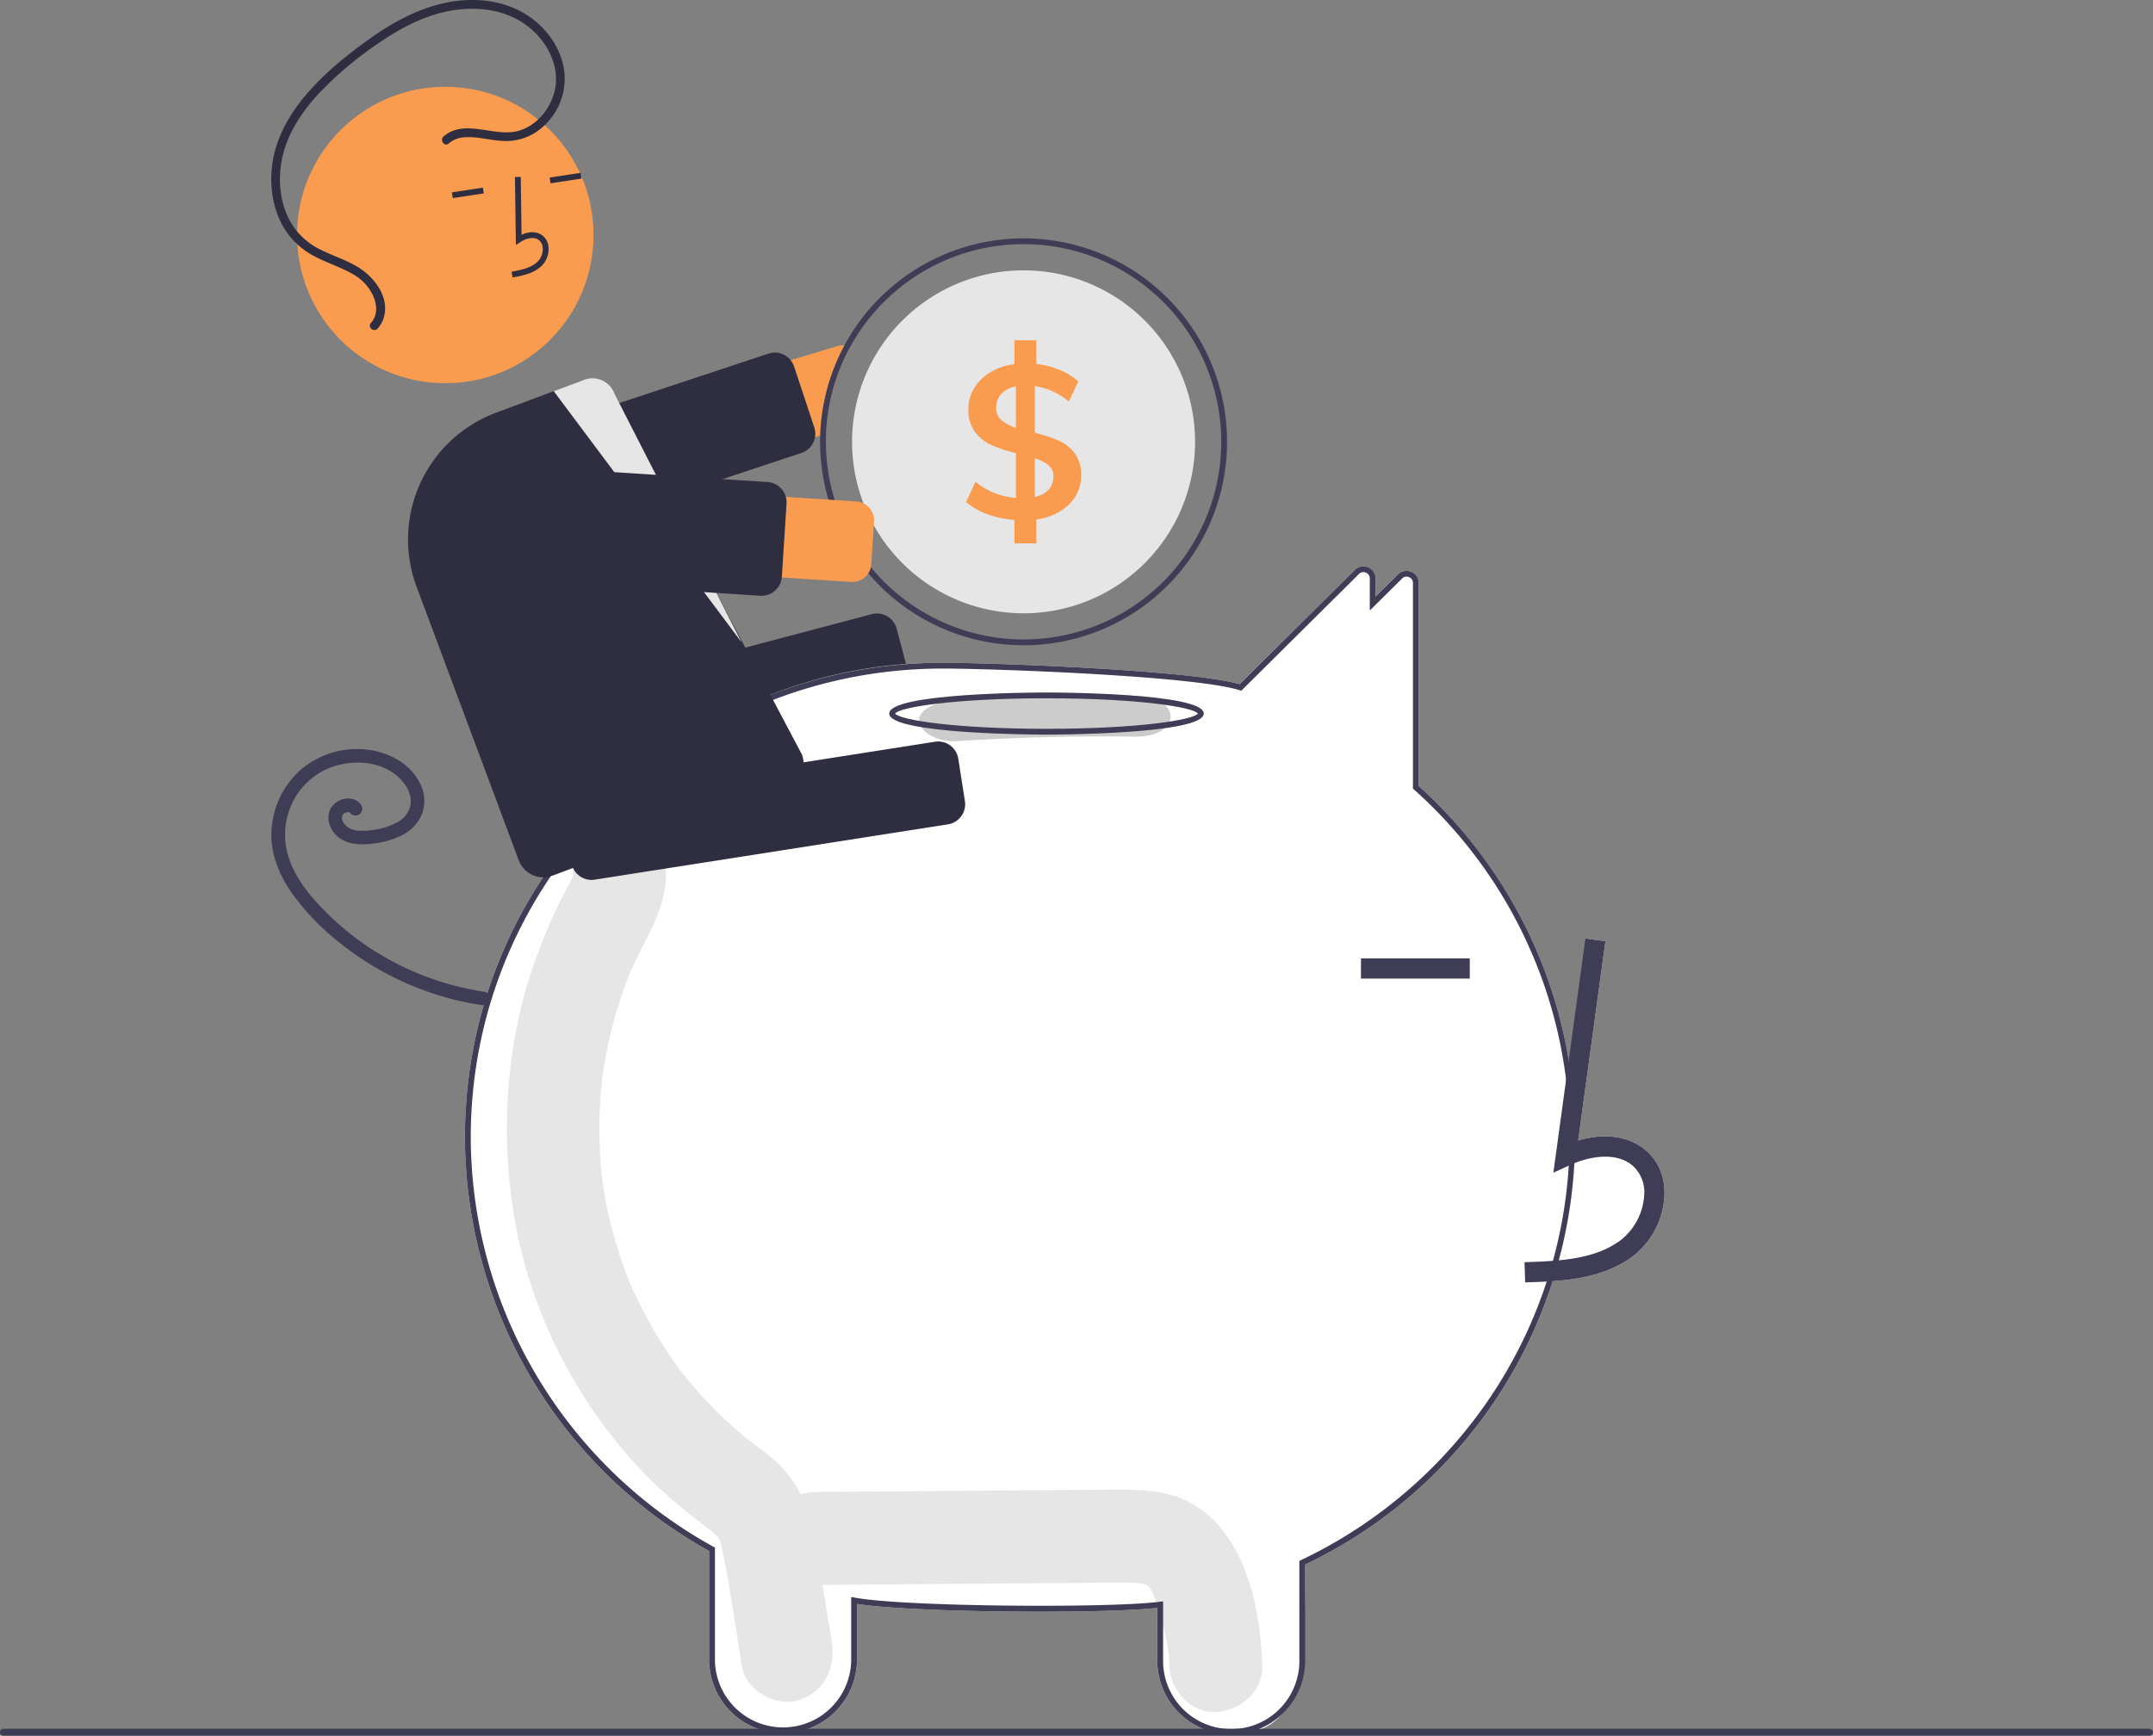 <svg xmlns="http://www.w3.org/2000/svg" width="740.675" height="597.176" viewBox="0 0 740.675 597.176">
  <rect x="0" y="0" width="740.675" height="597.176" fill="#808080" stroke="none"/>
  <g id="undraw_savings_re_eq4w" transform="translate(0 0)">
    <path id="Path_29961" data-name="Path 29961" d="M754.336,592.612c11.488-.319,25.786-.718,36.8-8.764a28.262,28.262,0,0,0,11.12-21.1c.225-6.355-2.071-11.9-6.465-15.614-5.753-4.861-14.154-6-23.207-3.341l9.38-68.548-6.886-.943C776.468,549.189,767.068,585.3,754.336,592.612Z" transform="translate(-229.662 -151.412)" fill="#fff"/>
    <path id="Path_29960" data-name="Path 29960" d="M653.23,748.12a25.374,25.374,0,0,1-25.44-25.25V704.619c-19.109,2.139-84.543,1.644-103.3-1.37v18.892a25.441,25.441,0,1,1-50.881,0V685.049a163.307,163.307,0,0,1-84-142.388c0-49.83,22.583-96.315,61.959-127.534a164.075,164.075,0,0,1,89.323-35.173c4.427-.347,8.881-.523,13.239-.523,15.352,0,84.619,2.372,102,7.372l39.628-39.322a4.16,4.16,0,0,1,4.55-.907,4.1,4.1,0,0,1,2.584,3.847v6.252l7.716-7.642a4.15,4.15,0,0,1,4.546-.908,4.1,4.1,0,0,1,2.587,3.848v69.865A162.759,162.759,0,0,1,678.67,689.7c-.029,19.713-.135,34.523-3.589,43.783C670.53,745.688,661.373,748.141,653.23,748.12Z" transform="translate(-229.662 -151.412)" fill="#fff"/>
    <path id="Path_29939" data-name="Path 29939" d="M651.612,679.719c-5.122-7.172-12.055-12.419-20.771-14.383-7.6-1.713-15.416-1.421-23.142-1.361l-97.692.753c-8.367.065-16.389,7.313-16,16,.386,8.614,7.032,16.069,16,16l85.851-.662c6.747-.052,13.5-.174,20.244-.152,1.515,0,3.024.085,4.538.1.367,0,.631,0,.818-.007.047.014.086.027.147.044.79.217,1.6.366,2.394.572-.278.008.515.5.914.671.055.108.171.3.366.6.272.51,1.077,2.059,1.11,2.01a71.763,71.763,0,0,1,2.987,9.393c1.859,7.047,2.268,8.52,2.536,15.132.338,8.352,7.117,16.4,16,16,8.379-.375,16.363-7.042,16-16C663.3,709.333,660.651,692.377,651.612,679.719Z" transform="translate(-229.662 -151.412)" fill="#e6e6e6"/>
    <path id="Path_29940" data-name="Path 29940" d="M515.749,715.825c-1.835-11.12-3.635-22.246-5.505-33.359-1.9-11.274-5.774-21.6-14.548-29-2.344-1.977-4.775-3.823-7.216-5.663-.858-.647-1.715-1.295-2.563-1.956l-.127-.1-.355-.3c-3.657-3.095-7.19-6.327-10.556-9.763q-4.483-4.577-8.575-9.545-1.022-1.241-2.019-2.5c-.114-.145-.729-.94-1.135-1.459-.377-.519-1.066-1.457-1.182-1.621q-1.164-1.646-2.286-3.322A156.126,156.126,0,0,1,446.5,593.119q-.547-1.251-1.068-2.517c-.093-.258-.214-.588-.374-1.029-.741-2.038-1.481-4.074-2.159-6.137q-2.16-6.571-3.714-13.336-.768-3.34-1.383-6.715-.317-1.735-.593-3.478c-.03-.193-.21-1.446-.316-2.154-.078-.712-.224-1.972-.243-2.166q-.176-1.756-.312-3.516-.307-3.96-.415-7.933-.185-7.061.253-14.122c.166-2.645.4-5.282.693-7.915.018-.162.031-.29.044-.406s.038-.251.063-.417c.215-1.455.442-2.908.7-4.356a159.286,159.286,0,0,1,3.739-16.313q1.088-3.809,2.363-7.555.568-1.663,1.173-3.314c-.026.071,1.182-3.016,1.2-3.119,4.795-11.329,12.638-21.657,12.648-34.526.007-8.713-7.364-17.06-16-16.657a16.625,16.625,0,0,0-16,16.657c0,.2,0,.363,0,.525-.081.271-.148.5-.208.7-.935,2.032-2.081,3.963-3.107,5.944-2.811,5.423-5.209,11.025-7.488,16.708a159.827,159.827,0,0,0-8.529,28.628,182.1,182.1,0,0,0-.968,65.04c6.2,37.813,26.662,74.009,55.1,98.339,2.468,2.111,5,4.152,7.549,6.151,1.056.827,2.121,1.639,3.191,2.446.506.381,2.6,2.034,1.68,1.233,1.982,1.692,2.817,2.543,3.326,3.789.074.288.174.678.311,1.211.359,1.405.7,2.807.983,4.233,2.476,12.451,4.2,25.112,6.264,37.644,1.421,8.611,12.022,14.215,19.682,11.634C513.49,733.312,517.272,725.051,515.749,715.825Z" transform="translate(-229.662 -151.412)" fill="#e6e6e6"/>
    <path id="Path_29941" data-name="Path 29941" d="M653.23,748.12a25.374,25.374,0,0,1-25.44-25.25V704.619c-19.109,2.139-84.543,1.644-103.3-1.37v18.892a25.441,25.441,0,1,1-50.881,0V685.049a163.307,163.307,0,0,1-84-142.388c0-49.83,22.583-96.315,61.959-127.534a164.075,164.075,0,0,1,89.323-35.173c4.427-.347,8.881-.523,13.239-.523,15.352,0,84.619,2.372,102,7.372l39.628-39.322a4.16,4.16,0,0,1,4.55-.907,4.1,4.1,0,0,1,2.584,3.847v6.252l7.716-7.642a4.15,4.15,0,0,1,4.546-.908,4.1,4.1,0,0,1,2.587,3.848v69.865A162.759,162.759,0,0,1,678.67,689.7V722.87A25.374,25.374,0,0,1,653.23,748.12Zm-23.44-45.769V722.87a23.44,23.44,0,1,0,46.881,0V688.438l.571-.271a162.455,162.455,0,0,0,66.531-58.182,160.325,160.325,0,0,0-27.7-206.96l-.332-.3V351.97a2.1,2.1,0,0,0-1.342-2,2.149,2.149,0,0,0-2.381.473L700.89,361.468V350.42a2.1,2.1,0,0,0-1.342-2,2.154,2.154,0,0,0-2.385.477l-40.476,40.164-.575-.18c-16.156-5.057-86.513-7.454-101.982-7.454-4.306,0-8.707.174-13.081.517a162.075,162.075,0,0,0-88.237,34.746c-38.895,30.838-61.2,76.751-61.2,125.967a161.315,161.315,0,0,0,83.485,140.925l.516.286V722.14a23.441,23.441,0,1,0,46.881,0V700.854l1.185.223c16.856,3.171,87.832,3.671,104.985,1.421Z" transform="translate(-229.662 -151.412)" fill="#3f3d56"/>
    <path id="Path_29942" data-name="Path 29942" d="M517.66,270.53,406.92,303.81a13.882,13.882,0,1,0,7.99,26.59l96.91-29.13,2.03-.61a67.516,67.516,0,0,1,8.29-29.86,6.165,6.165,0,0,0-2-.52,6.367,6.367,0,0,0-2.48.25Z" transform="translate(-229.662 -151.412)" fill="#f99c4f"/>
    <path id="Path_29943" data-name="Path 29943" d="M412.995,337.495a7.013,7.013,0,0,1-6.638-4.8l-6.925-20.9a7,7,0,0,1,4.443-8.847l90.131-29.87a7,7,0,0,1,8.847,4.442l6.925,20.9a6.976,6.976,0,0,1-4.193,8.759q-.125.047-.252.088L415.2,337.136a7,7,0,0,1-2.209.359Z" transform="translate(-229.662 -151.412)" fill="#2f2e41"/>
    <path id="Path_29944" data-name="Path 29944" d="M581.79,233.42a70.031,70.031,0,0,0-69.97,67.85c-.02.71-.03,1.43-.03,2.15a70,70,0,1,0,70-70Zm0,138a68.071,68.071,0,0,1-68-68q0-1.395.06-2.76a68,68,0,1,1,67.94,70.76Z" transform="translate(-229.662 -151.412)" fill="#3f3d56"/>
    <path id="Path_29945" data-name="Path 29945" d="M640.79,303.42a59,59,0,0,1-118,0c0-1.87.09-3.71.26-5.53a59,59,0,0,1,117.74,5.53Z" transform="translate(-229.662 -151.412)" fill="#e6e6e6"/>
    <path id="Path_29946" data-name="Path 29946" d="M599.36,307.34a14.047,14.047,0,0,0-5.47-4.33,53.143,53.143,0,0,0-8.22-2.7V284.25a23.4,23.4,0,0,1,11.69,5.33l3.26-6.95a21.561,21.561,0,0,0-6.36-3.93,31.259,31.259,0,0,0-8.07-2.07v-8.14h-7.55v8.22a20.672,20.672,0,0,0-8.25,2.77,16.4,16.4,0,0,0-5.59,5.48,13.771,13.771,0,0,0-1.99,7.29,12.462,12.462,0,0,0,2.29,7.8,14.51,14.51,0,0,0,5.7,4.52,52.691,52.691,0,0,0,8.36,2.77v15.39a24.988,24.988,0,0,1-13.91-5.55l-3.26,6.96a24.581,24.581,0,0,0,7.44,4.22,34.162,34.162,0,0,0,9.21,1.92v8.07h7.55v-8.22a19.538,19.538,0,0,0,11.21-5.14,13.59,13.59,0,0,0,4.18-10.1,12.055,12.055,0,0,0-2.22-7.55Zm-20.2-8.73a14.5,14.5,0,0,1-5.03-2.7,5.321,5.321,0,0,1-1.78-4.18,6.726,6.726,0,0,1,1.82-4.81,9.2,9.2,0,0,1,4.99-2.59Zm11.25,21.28a8.557,8.557,0,0,1-4.74,2.47V309.12a13.239,13.239,0,0,1,4.74,2.37,4.658,4.658,0,0,1,1.63,3.7,6.8,6.8,0,0,1-1.63,4.7Z" transform="translate(-229.662 -151.412)" fill="#f99c4f"/>
    <path id="Path_29947" data-name="Path 29947" d="M416.209,422.184a7.023,7.023,0,0,1-6.775-5.216l-3.77-14.27a7,7,0,0,1,4.975-8.551l118.941-31.43a7.015,7.015,0,0,1,8.551,4.985l3.194,12.09-.6.046a160.163,160.163,0,0,0-84.107,31.871l-.173.084-38.46,10.16A6.963,6.963,0,0,1,416.209,422.184Z" transform="translate(-229.662 -151.412)" fill="#2f2e41"/>
    <path id="Path_29948" data-name="Path 29948" d="M396.51,492.671a98.108,98.108,0,0,1-39.122-14.792,95.532,95.532,0,0,1-16.174-13.229c-4.828-4.924-9.447-10.521-11.838-17.079a25.3,25.3,0,0,1,.331-18.769,24.334,24.334,0,0,1,13.169-13.125c5.99-2.389,13.226-2.644,19.055-.028a17.089,17.089,0,0,1,6.964,5.606,11.435,11.435,0,0,1,1.81,3.758,7.673,7.673,0,0,1,.09,3.759,9.016,9.016,0,0,1-4.774,5.723,24.068,24.068,0,0,1-8.152,2.486c-2.86.39-6.969.745-9.268-1.551a4.669,4.669,0,0,1-1.093-1.611,3.114,3.114,0,0,1-.172-1.458c-.034.217.139-.472.129-.445-.036.1-.194.35.03-.031a3.388,3.388,0,0,1,.233-.363c-.076.1-.243.262.055-.019a1.962,1.962,0,0,1,.914-.564c.138-.04.279-.072.418-.11.353-.1-.352.005.009-.006.139,0,.28,0,.419-.007.354-.016-.349-.1-.01-.011.132.033.262.065.392.106.282.089-.2-.207-.009.014.224.259-.235-.252.019,0a4.627,4.627,0,0,1,.358.394,2.359,2.359,0,0,0,3.315,0,2.4,2.4,0,0,0,0-3.315c-2.311-2.865-6.877-2.157-9.215.264-2.982,3.088-1.8,7.983,1.1,10.678,3.284,3.051,7.934,3.263,12.158,2.751a29.817,29.817,0,0,0,10.269-2.9,14.4,14.4,0,0,0,7.024-7.588,13.174,13.174,0,0,0-1.056-10.769c-3.729-7.011-11.452-10.606-19.084-11.228a29.812,29.812,0,0,0-21.819,7.163,30.154,30.154,0,0,0-9.888,20.075c-.666,8,2.436,15.761,6.959,22.214a84.628,84.628,0,0,0,16.779,17.353A102.472,102.472,0,0,0,389.649,496.2q2.792.577,5.615.988a2.421,2.421,0,0,0,2.883-1.637,2.361,2.361,0,0,0-1.637-2.883Z" transform="translate(-229.662 -151.412)" fill="#3f3d56"/>
    <path id="Path_29949" data-name="Path 29949" d="M619.9,390.794q-30.663-.433-61.133,1.556c-6.943.453-12.951,2.907-12.951,7.032,0,3.449,5.96,7.489,12.951,7.032q30.454-1.989,61.133-1.556C636.569,405.094,636.56,391.029,619.9,390.794Z" transform="translate(-229.662 -151.412)" fill="#ccc"/>
    <path id="Path_29950" data-name="Path 29950" d="M589.682,404.162c-2.209,0-54.106-.083-54.106-7.251s51.9-7.25,54.106-7.25,54.106.083,54.106,7.25S591.891,404.162,589.682,404.162Zm-52.076-7.251c1.42,2.173,20.5,5.251,52.076,5.251s50.656-3.078,52.076-5.251c-1.42-2.173-20.5-5.25-52.076-5.25s-50.657,3.078-52.077,5.251Z" transform="translate(-229.662 -151.412)" fill="#3f3d56"/>
    <path id="Path_29951" data-name="Path 29951" d="M754.336,592.612c11.488-.319,25.786-.718,36.8-8.764a28.262,28.262,0,0,0,11.12-21.1c.225-6.355-2.071-11.9-6.465-15.614-5.753-4.861-14.154-6-23.207-3.341l9.38-68.548-6.886-.943-11.028,80.587,5.75-2.639c6.666-3.058,15.817-4.614,21.5.192a12.216,12.216,0,0,1,4.006,10.062,21.361,21.361,0,0,1-8.275,15.735c-8.572,6.261-19.969,7.069-32.894,7.43Z" transform="translate(-229.662 -151.412)" fill="#3f3d56"/>
    <rect id="Rectangle_397" data-name="Rectangle 397" width="37.432" height="6.95" transform="translate(468.203 329.741)" fill="#3f3d56"/>
    <path id="Path_29952" data-name="Path 29952" d="M433.148,454.15a7.012,7.012,0,0,1-6.9-5.917l-2.285-14.582a7.008,7.008,0,0,1,5.832-8l121.531-19.042a7.007,7.007,0,0,1,8,5.832l2.285,14.582a7.007,7.007,0,0,1-5.832,8L434.242,454.065a7.1,7.1,0,0,1-1.094.085Z" transform="translate(-229.662 -151.412)" fill="#2f2e41"/>
    <circle id="Ellipse_2131" data-name="Ellipse 2131" cx="51" cy="51" r="51" transform="translate(102.189 29.855)" fill="#f99c4f"/>
    <path id="Path_29953" data-name="Path 29953" d="M411.727,245.463a12.1,12.1,0,0,0,4.367-2.676,8.134,8.134,0,0,0,2.255-6.483,5.472,5.472,0,0,0-2.512-4.164c-1.846-1.135-4.285-1.092-6.747.049l-.284-19.908-2,.028.334,23.4,1.522-1c1.765-1.156,4.3-1.994,6.127-.872a3.514,3.514,0,0,1,1.573,2.69,6.146,6.146,0,0,1-1.676,4.834c-2.168,2.151-5.377,2.872-9.039,3.531l.354,1.968a32.963,32.963,0,0,0,5.727-1.4Z" transform="translate(-229.662 -151.412)" fill="#2f2e41"/>
    <rect id="Rectangle_398" data-name="Rectangle 398" width="10.772" height="2" transform="matrix(0.989, -0.15, 0.15, 0.989, 189.089, 61.083)" fill="#2f2e41"/>
    <rect id="Rectangle_399" data-name="Rectangle 399" width="10.772" height="2" transform="matrix(0.989, -0.15, 0.15, 0.989, 155.472, 66.174)" fill="#2f2e41"/>
    <path id="Path_29954" data-name="Path 29954" d="M416.555,453.258a9.03,9.03,0,0,1-8.434-5.855l-35.164-94.169a46.532,46.532,0,0,1,27.284-59.8l28.592-10.676a8.957,8.957,0,0,1,6.878.239,8.832,8.832,0,0,1,4.675,4.986l65.137,122.983a9,9,0,0,1-5.257,11.638L419.7,452.687a8.974,8.974,0,0,1-3.145.571Z" transform="translate(-229.662 -151.412)" fill="#2f2e41"/>
    <path id="Path_29955" data-name="Path 29955" d="M420.158,285.995l64.629,86.426L441.056,286.9a8.079,8.079,0,0,0-10.349-4.846Z" transform="translate(-229.662 -151.412)" fill="#e6e6e6"/>
    <path id="Path_29956" data-name="Path 29956" d="M522.49,351.63,407.1,344.2a13.879,13.879,0,1,1,1.784-27.7l115.395,7.433a6.5,6.5,0,0,1,6.069,6.9l-.948,14.729a6.5,6.5,0,0,1-6.9,6.069Z" transform="translate(-229.662 -151.412)" fill="#f99c4f"/>
    <path id="Path_29957" data-name="Path 29957" d="M491.655,356.395q-.229,0-.458-.015h0l-94.756-6.1a7,7,0,0,1-6.536-7.435l1.62-25.158a7,7,0,0,1,7.436-6.535l94.756,6.1a7.008,7.008,0,0,1,6.535,7.435l-1.62,25.159a7.019,7.019,0,0,1-4.546,6.111,6.927,6.927,0,0,1-2.431.439Z" transform="translate(-229.662 -151.412)" fill="#2f2e41"/>
    <path id="Path_29958" data-name="Path 29958" d="M382.267,198.353c6.709-5.77,15.923-.608,23.617-1.512,7.361-.865,13.174-7.468,14.659-14.482,1.732-8.184-2.516-16.383-8.777-21.486-6.857-5.589-15.952-7.193-24.57-6.159-9.878,1.185-18.911,5.789-27.017,11.359a121.849,121.849,0,0,0-21.442,18.169c-5.751,6.352-10.624,13.923-12.18,22.47-1.414,7.768-.334,16.375,4.258,22.955a24.205,24.205,0,0,0,9.474,7.805c3.937,1.933,8.138,3.316,11.952,5.5,5.768,3.305,11.374,10.159,9.567,17.291a9.793,9.793,0,0,1-2.226,4.19c-1.291,1.433-3.619-.461-2.325-1.9,2.273-2.523,2.183-5.888.972-8.9A16.272,16.272,0,0,0,351,245.7c-3.993-2.283-8.4-3.692-12.494-5.772a27.023,27.023,0,0,1-9.911-8.214c-4.9-6.807-6.363-15.666-5.253-23.861,1.2-8.868,5.759-16.927,11.471-23.68,6.216-7.349,13.852-13.57,21.652-19.159,8.37-6,17.617-11.067,27.85-12.9,8.87-1.59,18.485-.611,26.241,4.223,7.24,4.512,12.792,12.274,13.345,20.947a22.235,22.235,0,0,1-10.376,19.942,19.1,19.1,0,0,1-11.41,2.643c-4.262-.273-8.527-1.578-12.816-1.215a8.941,8.941,0,0,0-5.268,2.128c-1.466,1.261-3.213-1.181-1.759-2.431Z" transform="translate(-229.662 -151.412)" fill="#2f2e41"/>
    <path id="Path_29959" data-name="Path 29959" d="M969.147,748.588H230.853a1.191,1.191,0,1,1,0-2.381H969.147a1.191,1.191,0,0,1,0,2.381Z" transform="translate(-229.662 -151.412)" fill="#3f3d56"/>
  </g>
</svg>
